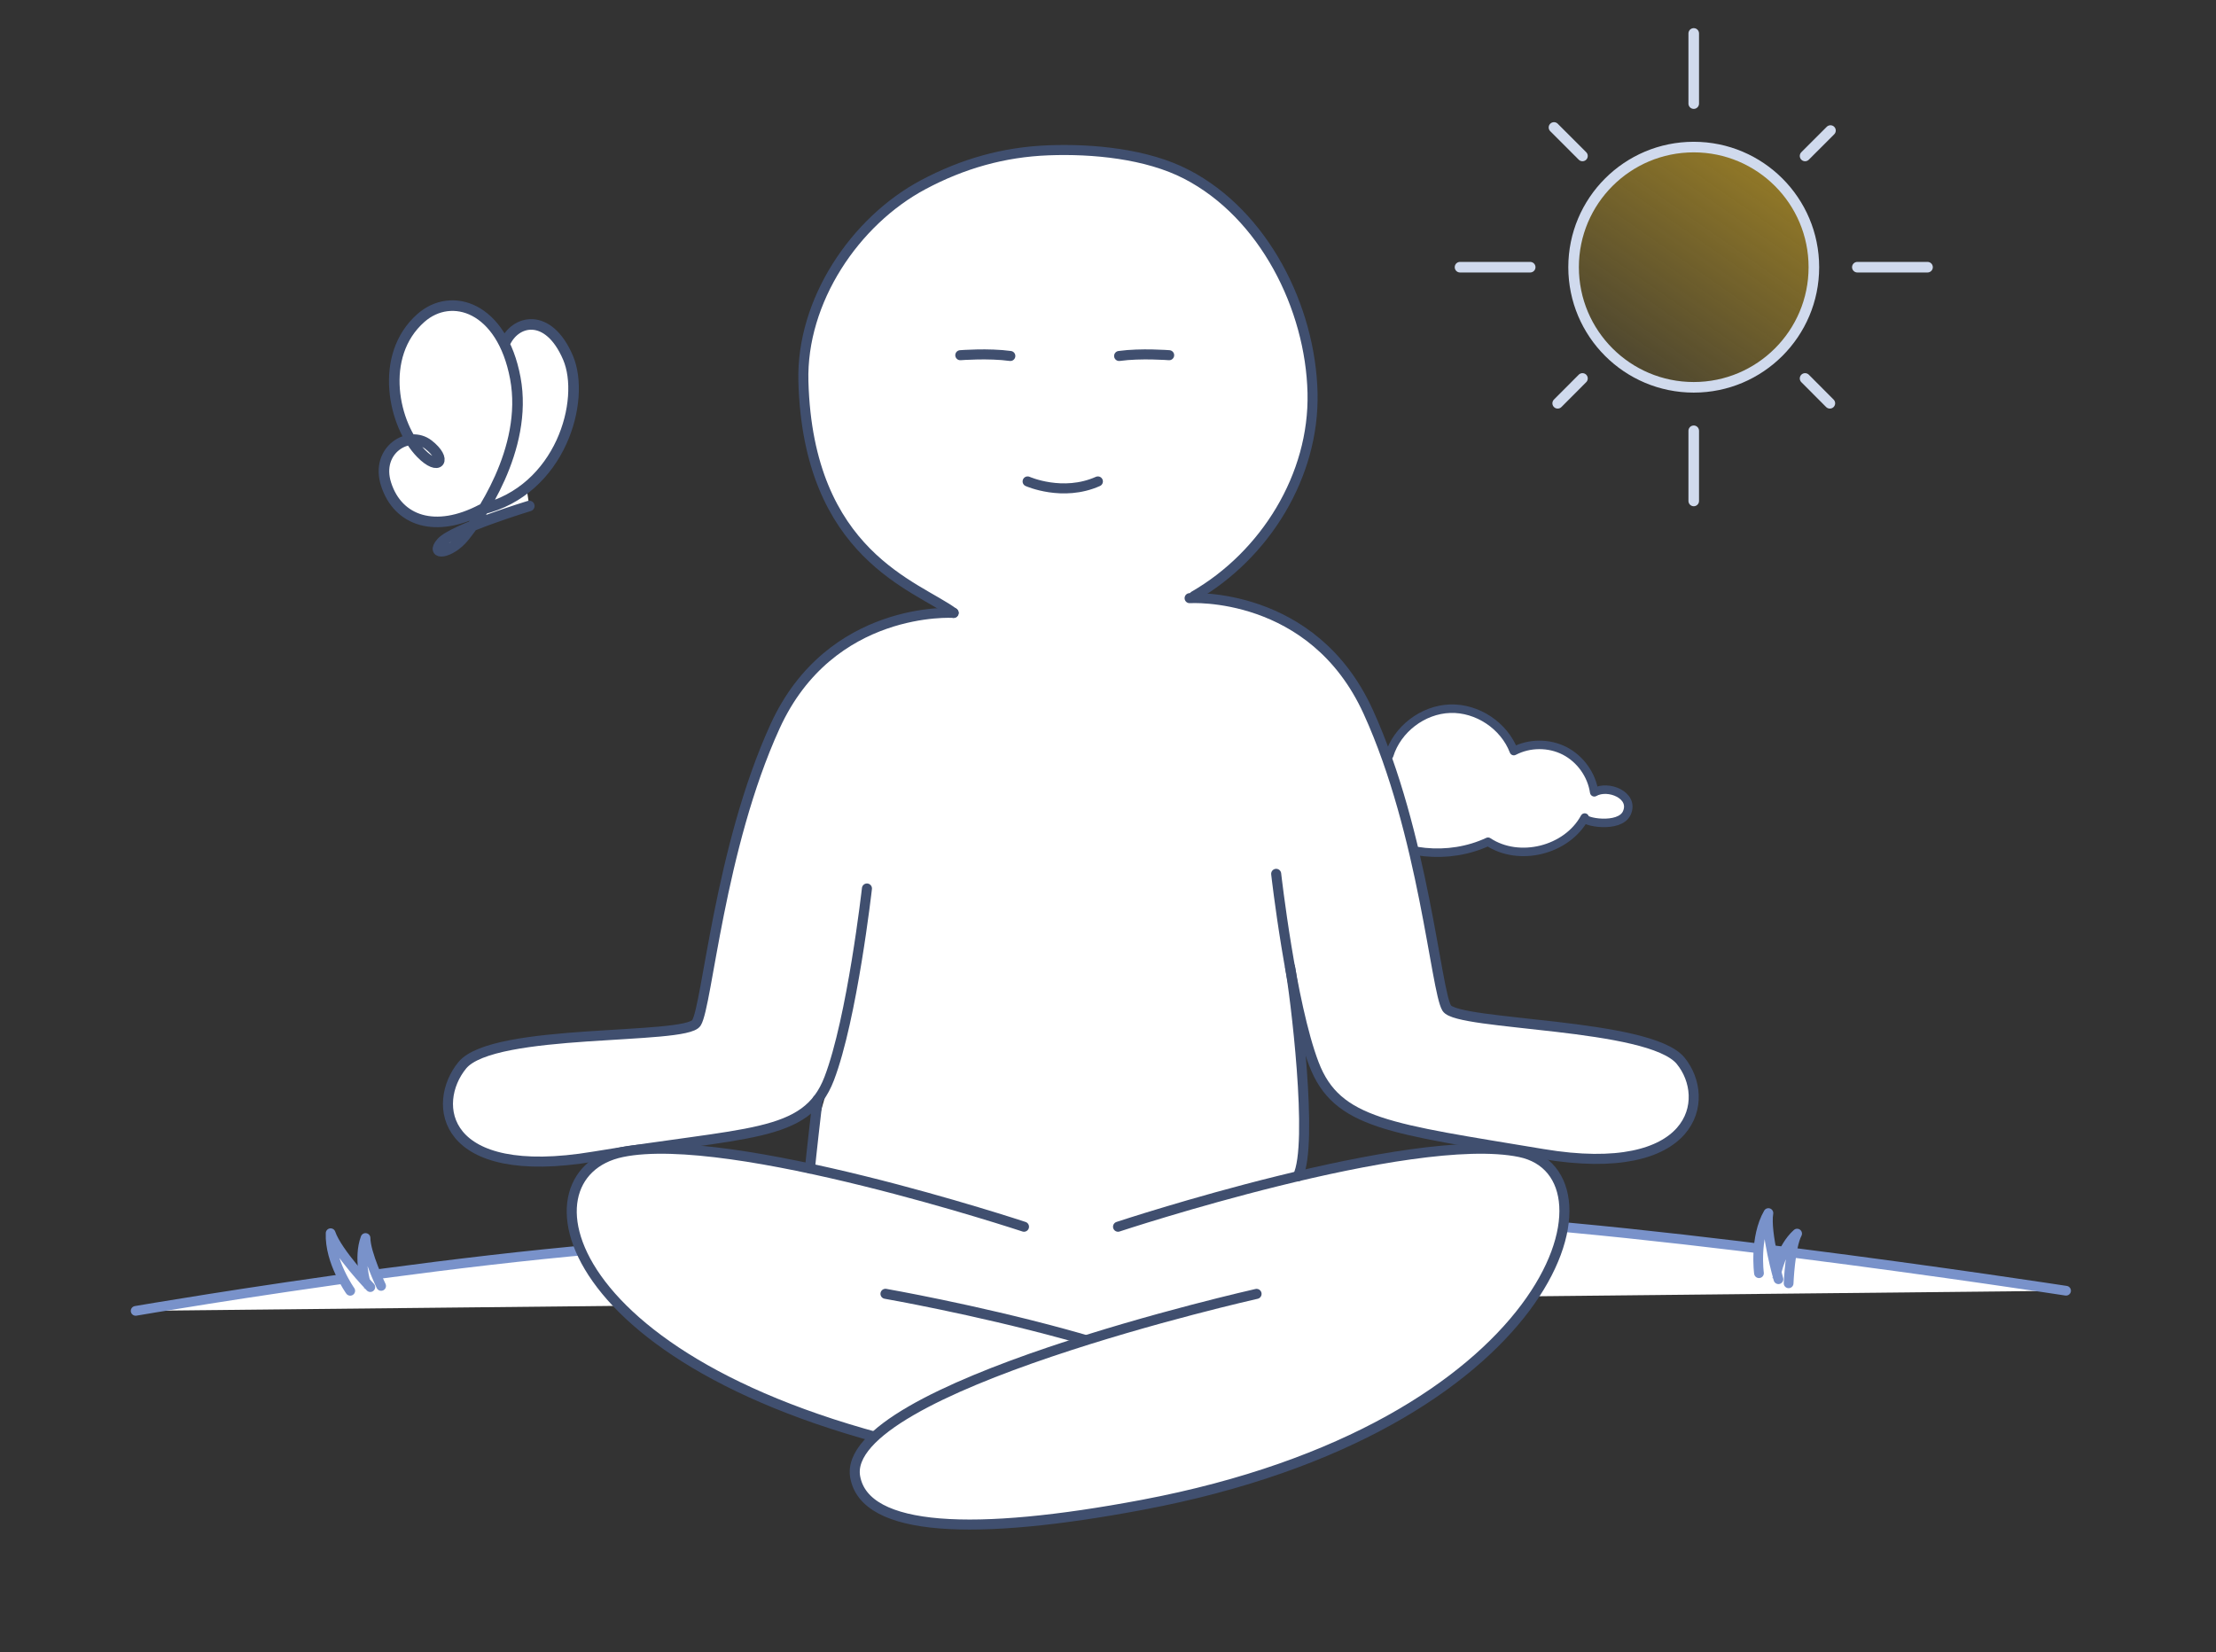 <svg width="287" height="214" viewBox="0 0 287 214" fill="none" xmlns="http://www.w3.org/2000/svg">
<rect x="0" y="0" width="287" height="214" fill="#333333" stroke="none"/>
<path d="M206.47 102.62C206.14 100.36 204.67 98.3 202.64 97.26C200.61 96.22 198.08 96.23 196.06 97.29C194.8 93.99 191.33 91.68 187.8 91.8C184.27 91.92 180.96 94.45 179.92 97.83C177.7 97.7 175.61 99.8 175.74 102.02C174.05 101.26 172.02 103.23 172.42 105.04C172.82 106.85 174.99 107.89 176.79 107.44C181.3 110.77 187.64 111.4 192.72 109.03C196.75 111.7 202.94 110.15 205.24 105.9C204.94 106.46 209.75 107.37 210.69 105.32C211.74 103 208.26 101.6 206.48 102.63L206.47 102.62Z" fill="white" stroke="#404F6F" stroke-width="1.1" stroke-linecap="round" stroke-linejoin="round"/>
<path d="M17.57 169.8C17.57 169.8 75.43 159.83 101.11 160.83C127.27 161.85 151.3 158.1 179.5 157.69C203.64 157.35 267.58 167.19 267.58 167.19" fill="white"/>
<path d="M17.57 169.8C17.57 169.8 75.43 159.83 101.11 160.83C127.27 161.85 151.3 158.1 179.5 157.69C203.64 157.35 267.58 167.19 267.58 167.19" stroke="#7992CA" stroke-width="1.26" stroke-linecap="round" stroke-linejoin="round"/>
<path d="M47.39 166.3C47.39 166.3 46.37 162.97 47.34 160.36C47.34 162.35 49.36 166.57 49.36 166.57" fill="white"/>
<path d="M47.39 166.3C47.39 166.3 46.37 162.97 47.34 160.36C47.34 162.35 49.36 166.57 49.36 166.57" stroke="#7992CA" stroke-width="1.26" stroke-linecap="round" stroke-linejoin="round"/>
<path d="M45.36 167.2C45.36 167.2 42.68 163.43 42.82 159.74C43.67 162.25 47.96 166.72 47.96 166.72" fill="white"/>
<path d="M45.36 167.2C45.36 167.2 42.68 163.43 42.82 159.74C43.67 162.25 47.96 166.72 47.96 166.72" stroke="#7992CA" stroke-width="1.26" stroke-linecap="round" stroke-linejoin="round"/>
<path d="M230.03 165.07C230.03 165.07 230.67 161.65 232.75 159.79C231.83 161.56 231.65 166.23 231.65 166.23" fill="white"/>
<path d="M230.03 165.07C230.03 165.07 230.67 161.65 232.75 159.79C231.83 161.56 231.65 166.23 231.65 166.23" stroke="#7992CA" stroke-width="1.26" stroke-linecap="round" stroke-linejoin="round"/>
<path d="M227.81 164.92C227.81 164.92 227.19 160.33 229.03 157.13C228.61 159.74 230.33 165.7 230.33 165.7" fill="white"/>
<path d="M227.81 164.92C227.81 164.92 227.19 160.33 229.03 157.13C228.61 159.74 230.33 165.7 230.33 165.7" stroke="#7992CA" stroke-width="1.26" stroke-linecap="round" stroke-linejoin="round"/>
<path d="M70.4 50.3C72.18 53.87 70.6 61.1 69.57 62.2C68.54 63.3 59.16 67.48 57.23 67.67C55.3 67.86 60.19 62.02 60.19 62.02C60.19 62.02 68.62 46.72 70.41 50.29L70.4 50.3Z" fill="white"/>
<path d="M68.55 65.54C68.55 65.54 58.69 68.54 57.17 70.27C55.65 72 58.3 71.76 60.1 69.55C61.9 67.34 68.47 58.23 66.74 48.98C65.01 39.73 58.46 37.71 54.52 41.18C48.94 46.1 50.99 55.12 54.52 58.72C56.9 61.15 57.97 59.52 55.48 57.59C52.99 55.66 48.58 58.26 50 62.71C51.53 67.5 56.39 69.14 62.39 65.98C72.62 63.55 75.92 51.83 73.56 46.32C71.01 40.38 66.65 41.4 65.34 44.57" fill="white"/>
<path d="M68.55 65.54C68.55 65.54 58.69 68.54 57.17 70.27C55.65 72 58.3 71.76 60.1 69.55C61.9 67.34 68.47 58.23 66.74 48.98C65.01 39.73 58.46 37.71 54.52 41.18C48.94 46.1 50.99 55.12 54.52 58.72C56.9 61.15 57.97 59.52 55.48 57.59C52.99 55.66 48.58 58.26 50 62.71C51.53 67.5 56.39 69.14 62.39 65.98C72.62 63.55 75.92 51.83 73.56 46.32C71.01 40.38 66.65 41.4 65.34 44.57" stroke="#404F6F" stroke-width="1.37" stroke-linecap="round" stroke-linejoin="round"/>
<path d="M219.36 50.17C227.953 50.17 234.92 43.203 234.92 34.61C234.92 26.016 227.953 19.05 219.36 19.05C210.766 19.05 203.8 26.016 203.8 34.61C203.8 43.203 210.766 50.17 219.36 50.17Z" fill="url(#paint0_linear_726_1775)" stroke="#D0DAED" stroke-width="1.37" stroke-linecap="round" stroke-linejoin="round"/>
<path d="M219.36 13.42V4.33" stroke="#D0DAED" stroke-width="1.37" stroke-linecap="round" stroke-linejoin="round"/>
<path d="M219.36 64.89V55.8" stroke="#D0DAED" stroke-width="1.37" stroke-linecap="round" stroke-linejoin="round"/>
<path d="M240.55 34.61H249.64" stroke="#D0DAED" stroke-width="1.37" stroke-linecap="round" stroke-linejoin="round"/>
<path d="M189.09 34.61H198.18" stroke="#D0DAED" stroke-width="1.37" stroke-linecap="round" stroke-linejoin="round"/>
<path d="M233.78 49.02L236.99 52.24" stroke="#D0DAED" stroke-width="1.37" stroke-linecap="round" stroke-linejoin="round"/>
<path d="M201.26 16.51L204.95 20.2" stroke="#D0DAED" stroke-width="1.37" stroke-linecap="round" stroke-linejoin="round"/>
<path d="M233.78 20.2L237.07 16.91" stroke="#D0DAED" stroke-width="1.37" stroke-linecap="round" stroke-linejoin="round"/>
<path d="M201.74 52.24L204.95 49.02" stroke="#D0DAED" stroke-width="1.37" stroke-linecap="round" stroke-linejoin="round"/>
<path d="M164.54 56.66C155.97 62.15 145.91 73.81 161.46 87.3C177.01 100.79 178.38 123.2 178.38 123.2L168.45 133.39L168.91 159.83C168.91 159.83 164.96 177.44 153.52 179.78C134.03 183.76 102.61 172.1 103.06 161.38C103.78 144.37 112.54 133.71 107.51 124.34C102.48 114.97 104.68 105.02 111.63 94.39C123.97 75.5 129.24 77.24 124.43 70.84C119.63 64.44 132.97 54.61 146.76 53.69C160.55 52.78 164.55 56.66 164.55 56.66H164.54Z" fill="white"/>
<path d="M154.65 77.2C163.84 71.9 170.24 61.63 169.99 50.89C169.73 39.87 163.71 27.77 153.65 22.57C148.5 19.91 141.5 19.25 135.78 19.47C129.98 19.69 124.66 21.21 119.56 23.93C110.72 28.65 103.77 38.96 104.05 49.4C104.67 71.92 118.72 75.85 123.51 79.39" fill="white"/>
<path d="M154.65 77.2C163.84 71.9 170.24 61.63 169.99 50.89C169.73 39.87 163.71 27.77 153.65 22.57C148.5 19.91 141.5 19.25 135.78 19.47C129.98 19.69 124.66 21.21 119.56 23.93C110.72 28.65 103.77 38.96 104.05 49.4C104.67 71.92 118.72 75.85 123.51 79.39" stroke="#404F6F" stroke-width="1.3" stroke-linecap="round" stroke-linejoin="round"/>
<path d="M123.5 79.389C123.5 79.389 107.55 78.34 100.37 94.109C93.18 109.88 91.61 130.21 90.2 132.49C88.8 134.77 63.9 133.08 59.87 137.99C55.84 142.9 57.08 153.13 76.88 149.82C96.68 146.51 104.41 147.5 107.39 139.72C110.37 131.94 112.28 115.089 112.28 115.089" fill="white"/>
<path d="M123.5 79.389C123.5 79.389 107.55 78.34 100.37 94.109C93.18 109.88 91.61 130.21 90.2 132.49C88.8 134.77 63.9 133.08 59.87 137.99C55.84 142.9 57.08 153.13 76.88 149.82C96.68 146.51 104.41 147.5 107.39 139.72C110.37 131.94 112.28 115.089 112.28 115.089" stroke="#404F6F" stroke-width="1.3" stroke-linecap="round" stroke-linejoin="round"/>
<path d="M154.07 77.48C154.07 77.48 170.02 76.43 177.2 92.2C184.39 107.97 185.96 128.3 187.37 130.58C188.78 132.86 213.63 132.49 217.66 137.4C221.69 142.31 219.61 152.79 199.8 149.48C180 146.17 173.15 145.6 170.17 137.82C167.19 130.04 165.28 113.19 165.28 113.19" fill="white"/>
<path d="M154.07 77.48C154.07 77.48 170.02 76.43 177.2 92.2C184.39 107.97 185.96 128.3 187.37 130.58C188.78 132.86 213.63 132.49 217.66 137.4C221.69 142.31 219.61 152.79 199.8 149.48C180 146.17 173.15 145.6 170.17 137.82C167.19 130.04 165.28 113.19 165.28 113.19" stroke="#404F6F" stroke-width="1.3" stroke-linecap="round" stroke-linejoin="round"/>
<path d="M132.62 158.9C132.62 158.9 94.67 146.33 80.58 149.23C66.49 152.13 72.5 178.9 125.44 188.89C147.18 192.99 163.61 189.92 162.65 185.3C160.65 175.63 114.68 167.59 114.68 167.59" fill="white"/>
<path d="M132.62 158.9C132.62 158.9 94.67 146.33 80.58 149.23C66.49 152.13 72.5 178.9 125.44 188.89C147.18 192.99 163.61 189.92 162.65 185.3C160.65 175.63 114.68 167.59 114.68 167.59" stroke="#404F6F" stroke-width="1.3" stroke-linecap="round" stroke-linejoin="round"/>
<path d="M144.8 158.9C144.8 158.9 182.75 146.33 196.84 149.23C210.93 152.13 200.91 184.93 147.97 194.92C126.23 199.02 112.07 198.45 110.76 191.33C108.64 179.77 162.74 167.6 162.74 167.6" fill="white"/>
<path d="M144.8 158.9C144.8 158.9 182.75 146.33 196.84 149.23C210.93 152.13 200.91 184.93 147.97 194.92C126.23 199.02 112.07 198.45 110.76 191.33C108.64 179.77 162.74 167.6 162.74 167.6" stroke="#404F6F" stroke-width="1.3" stroke-linecap="round" stroke-linejoin="round"/>
<path d="M105.89 142.44C105.05 149.66 104.9 151.36 104.9 151.36L105.89 142.44Z" fill="white"/>
<path d="M105.89 142.44C105.05 149.66 104.9 151.36 104.9 151.36" stroke="#404F6F" stroke-width="1.3" stroke-linecap="round" stroke-linejoin="round"/>
<path d="M167.08 125.29C167.7 128.55 170.17 148.3 168.08 152.37L167.08 125.29Z" fill="white"/>
<path d="M167.08 125.29C167.7 128.55 170.17 148.3 168.08 152.37" stroke="#404F6F" stroke-width="1.3" stroke-linecap="round" stroke-linejoin="round"/>
<path d="M130.85 46.11C128.03 45.72 124.37 46.01 124.37 46.01L130.85 46.11Z" fill="white"/>
<path d="M130.85 46.11C128.03 45.72 124.37 46.01 124.37 46.01" stroke="#404F6F" stroke-width="1.3" stroke-linecap="round" stroke-linejoin="round"/>
<path d="M144.94 46.11C147.76 45.72 151.42 46.01 151.42 46.01L144.94 46.11Z" fill="white"/>
<path d="M144.94 46.11C147.76 45.72 151.42 46.01 151.42 46.01" stroke="#404F6F" stroke-width="1.3" stroke-linecap="round" stroke-linejoin="round"/>
<path d="M142.19 62.36C137.64 64.39 133.09 62.36 133.09 62.36H142.19Z" fill="white"/>
<path d="M142.19 62.36C137.64 64.39 133.09 62.36 133.09 62.36" stroke="#404F6F" stroke-width="1.3" stroke-linecap="round" stroke-linejoin="round"/>
<defs>
<linearGradient id="paint0_linear_726_1775" x1="260.5" y1="-8" x2="211" y2="63" gradientUnits="userSpaceOnUse">
<stop stop-color="#EEBC1C"/>
<stop offset="1" stop-color="#EEBC1C" stop-opacity="0"/>
</linearGradient>
</defs>
</svg>
